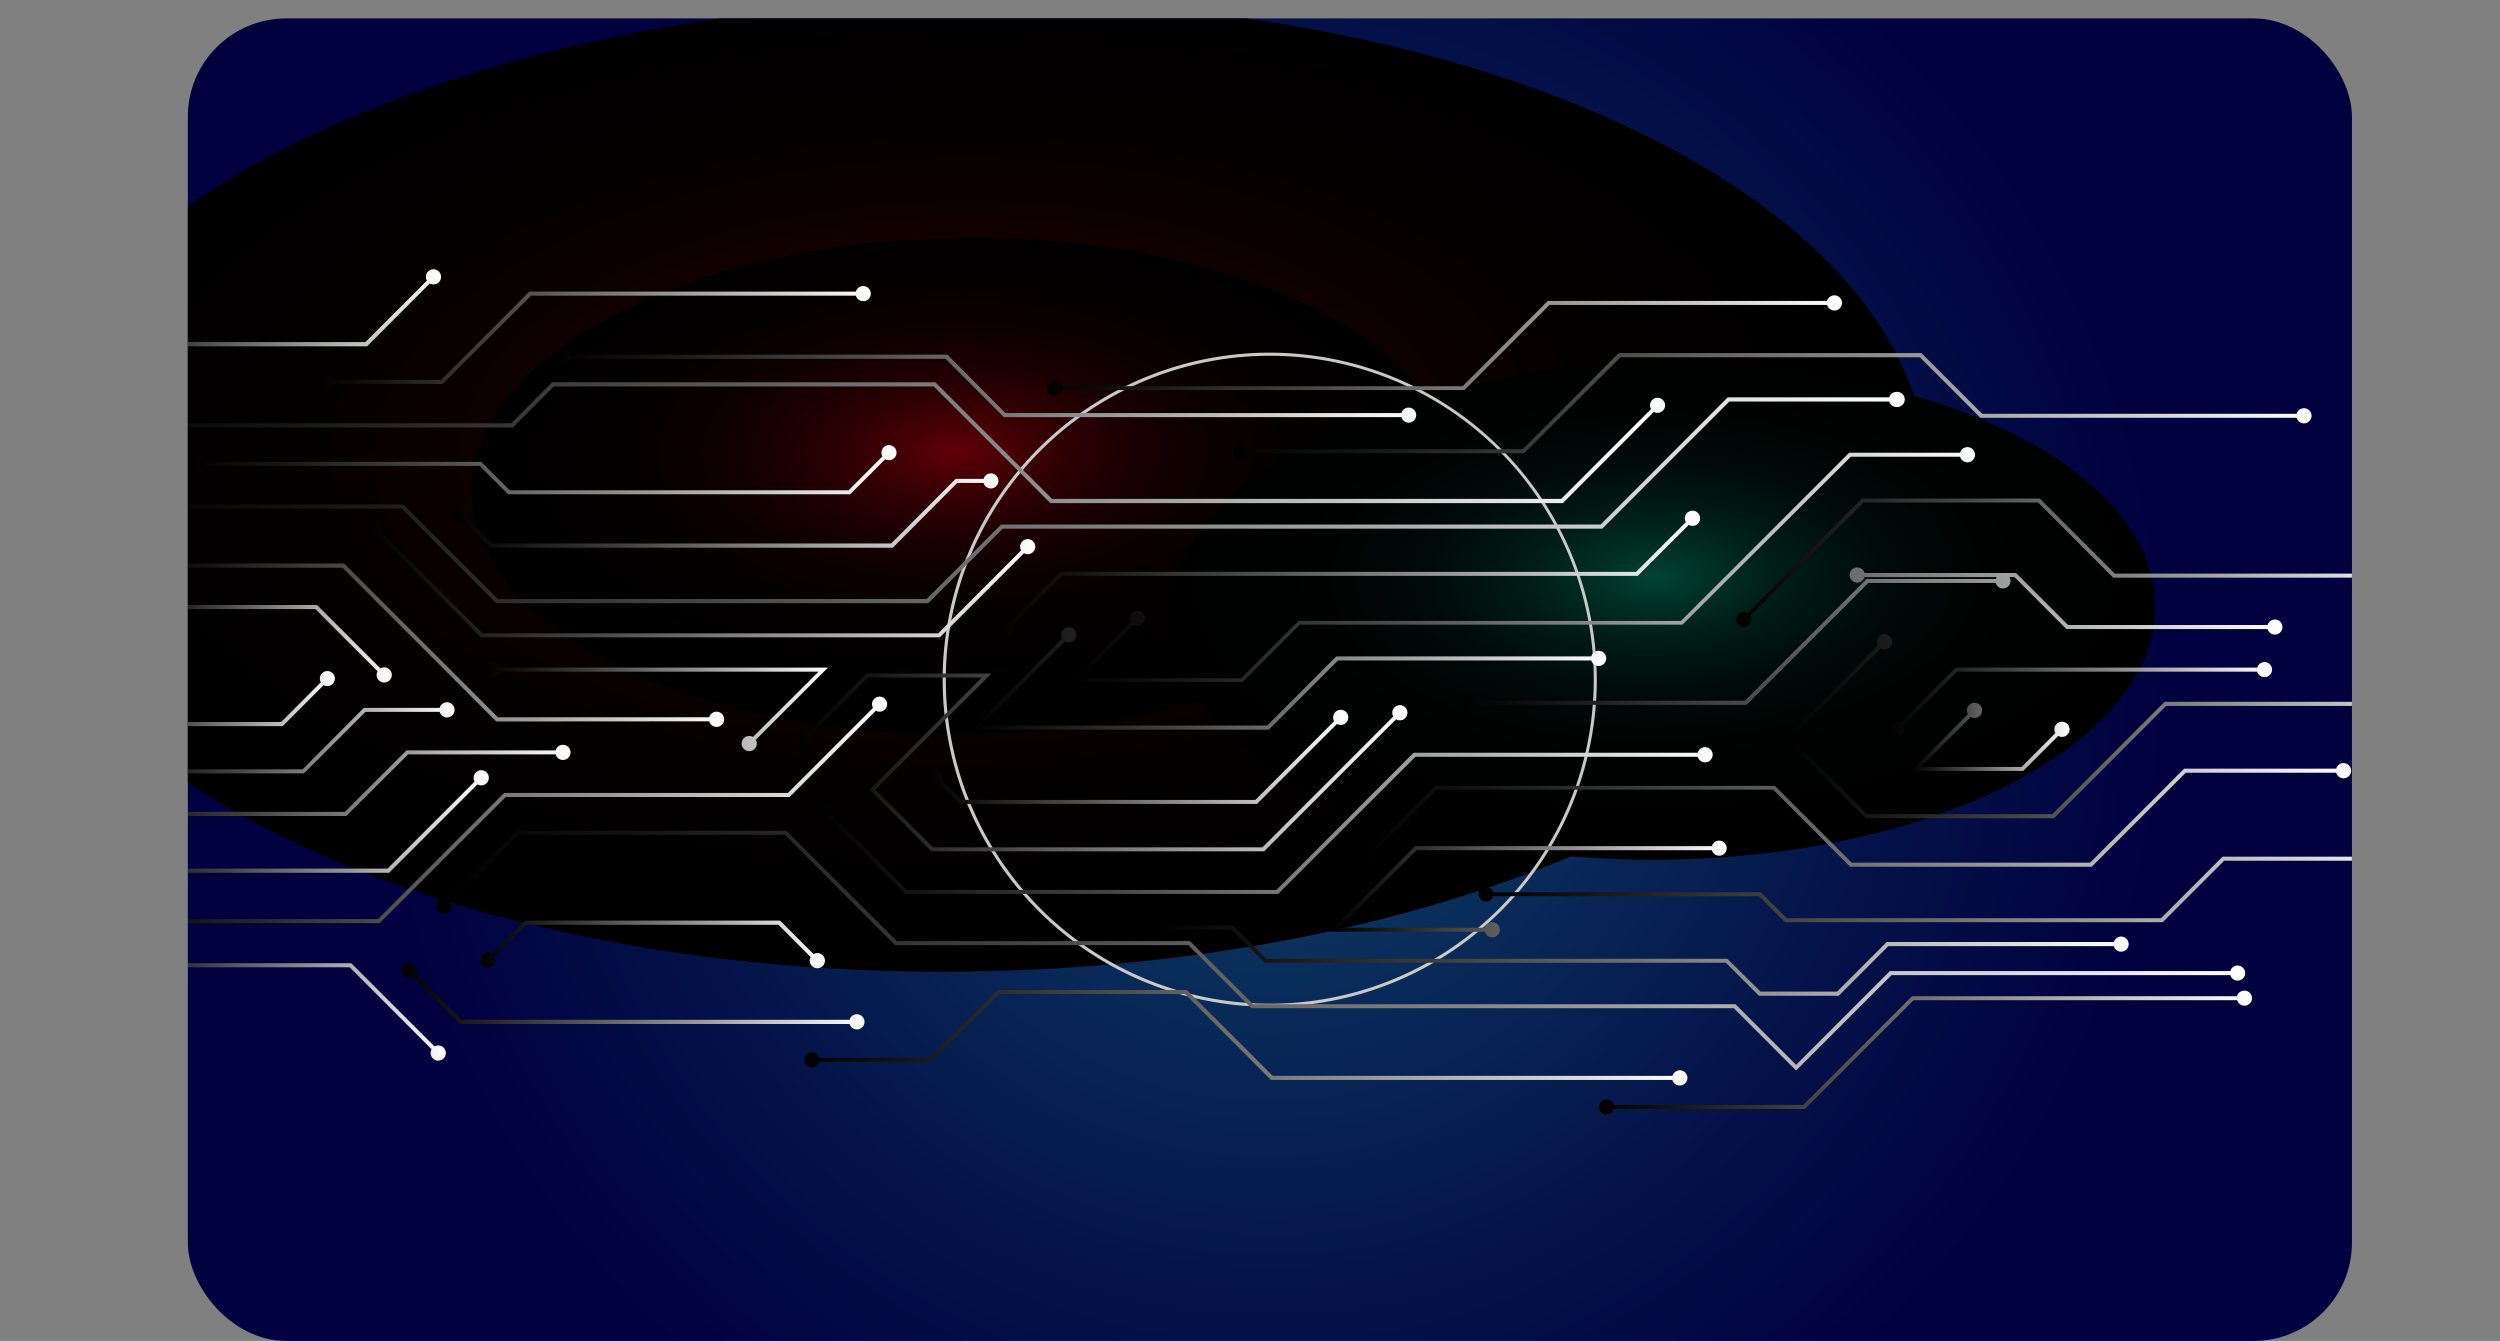 <svg xmlns="http://www.w3.org/2000/svg" xmlns:xlink="http://www.w3.org/1999/xlink" viewBox="0 0 457.46 245.37"><rect x="0" y="0" width="457.46" height="245.37" fill="#808080" stroke="none"/><defs><style>.cls-1{fill:url(#radial-gradient);}.cls-2{fill:none;}.cls-3{isolation:isolate;}.cls-4{clip-path:url(#clip-path);}.cls-5{fill:url(#radial-gradient-2);}.cls-6{mix-blend-mode:screen;fill:url(#radial-gradient-3);}.cls-11,.cls-7,.cls-8,.cls-9{mix-blend-mode:color-dodge;}.cls-7{fill:url(#radial-gradient-4);}.cls-8{fill:url(#radial-gradient-5);}.cls-9{fill:#c9c9c9;}.cls-10{mask:url(#mask);}.cls-12{fill:url(#linear-gradient);}.cls-13{fill:url(#linear-gradient-2);}.cls-14{fill:url(#linear-gradient-3);}.cls-15{fill:url(#linear-gradient-4);}.cls-16{fill:url(#linear-gradient-5);}.cls-17{fill:url(#linear-gradient-6);}.cls-18{fill:url(#linear-gradient-7);}.cls-19{fill:url(#linear-gradient-8);}.cls-20{fill:url(#linear-gradient-9);}.cls-21{fill:url(#linear-gradient-10);}.cls-22{fill:url(#linear-gradient-11);}.cls-23{fill:url(#linear-gradient-12);}.cls-24{fill:url(#linear-gradient-13);}.cls-25{fill:url(#linear-gradient-14);}.cls-26{fill:url(#linear-gradient-15);}.cls-27{fill:url(#linear-gradient-16);}.cls-28{fill:url(#linear-gradient-17);}.cls-29{fill:url(#linear-gradient-18);}.cls-30{fill:url(#linear-gradient-19);}.cls-31{fill:url(#linear-gradient-20);}.cls-32{fill:url(#linear-gradient-21);}.cls-33{fill:url(#linear-gradient-22);}.cls-34{fill:url(#linear-gradient-23);}.cls-35{fill:url(#linear-gradient-24);}.cls-36{fill:url(#linear-gradient-25);}.cls-37{fill:url(#linear-gradient-26);}.cls-38{fill:url(#linear-gradient-27);}.cls-39{fill:url(#linear-gradient-28);}.cls-40{fill:url(#linear-gradient-29);}.cls-41{fill:url(#linear-gradient-30);}.cls-42{fill:url(#linear-gradient-31);}.cls-43{fill:url(#linear-gradient-32);}.cls-44{fill:url(#linear-gradient-33);}.cls-45{fill:url(#linear-gradient-34);}.cls-46{fill:url(#linear-gradient-35);}.cls-47{fill:url(#linear-gradient-36);}.cls-48{fill:url(#linear-gradient-37);}.cls-49{fill:url(#linear-gradient-38);}.cls-50{fill:url(#linear-gradient-39);}</style><radialGradient id="radial-gradient" cx="199.64" cy="130.09" r="119.22" gradientUnits="userSpaceOnUse"><stop offset="0.35"/><stop offset="0.42" stop-color="#141414"/><stop offset="0.56" stop-color="#464646"/><stop offset="0.76" stop-color="#989898"/><stop offset="1" stop-color="#fff"/></radialGradient><clipPath id="clip-path" transform="translate(33.37 2.37)"><rect id="Rectangle_339-2" data-name="Rectangle 339-2" class="cls-2" x="1" y="1" width="396" height="242" rx="18"/></clipPath><radialGradient id="radial-gradient-2" cx="232.37" cy="124.37" r="164.08" gradientUnits="userSpaceOnUse"><stop offset="0.11" stop-color="#0d3e64"/><stop offset="0.21" stop-color="#0b365f"/><stop offset="0.73" stop-color="#041048"/><stop offset="1" stop-color="#01013f"/></radialGradient><radialGradient id="radial-gradient-3" cx="-1032.91" cy="965.85" r="30.5" gradientTransform="matrix(5.78, -0.08, 0.04, 2.91, 6073.1, -2813.15)" gradientUnits="userSpaceOnUse"><stop offset="0" stop-color="#610007"/><stop offset="0.09" stop-color="#4a0005"/><stop offset="0.22" stop-color="#2f0003"/><stop offset="0.36" stop-color="#1a0002"/><stop offset="0.52" stop-color="#0b0001"/><stop offset="0.71" stop-color="#030000"/><stop offset="1"/></radialGradient><radialGradient id="radial-gradient-4" cx="-1032.91" cy="965.85" r="15.58" xlink:href="#radial-gradient-3"/><radialGradient id="radial-gradient-5" cx="-1010.83" cy="974.39" r="15.58" gradientTransform="matrix(5.78, -0.08, 0.04, 2.91, 6073.1, -2813.15)" gradientUnits="userSpaceOnUse"><stop offset="0" stop-color="#004434"/><stop offset="0.12" stop-color="#002f24"/><stop offset="0.28" stop-color="#001a14"/><stop offset="0.46" stop-color="#000b09"/><stop offset="0.67" stop-color="#000302"/><stop offset="1"/></radialGradient><mask id="mask" x="-13.28" y="47.83" width="473.17" height="168.03" maskUnits="userSpaceOnUse"><g transform="translate(33.37 2.37)"><rect class="cls-1" x="-46.65" y="45.46" width="473.17" height="168.03"/></g></mask><linearGradient id="linear-gradient" x1="-20.59" y1="54.44" x2="47.32" y2="54.44" gradientUnits="userSpaceOnUse"><stop offset="0"/><stop offset="0.11" stop-color="#141414"/><stop offset="0.33" stop-color="#464646"/><stop offset="0.64" stop-color="#989898"/><stop offset="1" stop-color="#fff"/></linearGradient><linearGradient id="linear-gradient-2" x1="24.99" y1="59.43" x2="125.96" y2="59.43" xlink:href="#linear-gradient"/><linearGradient id="linear-gradient-3" x1="68.26" y1="68.23" x2="225.77" y2="68.23" xlink:href="#linear-gradient"/><linearGradient id="linear-gradient-4" x1="158.27" y1="60.88" x2="303.66" y2="60.88" xlink:href="#linear-gradient"/><linearGradient id="linear-gradient-5" x1="192.31" y1="71.91" x2="389.62" y2="71.91" xlink:href="#linear-gradient"/><linearGradient id="linear-gradient-6" x1="-15.97" y1="182.27" x2="48.19" y2="182.27" xlink:href="#linear-gradient"/><linearGradient id="linear-gradient-7" x1="40.16" y1="179.93" x2="124.8" y2="179.93" xlink:href="#linear-gradient"/><linearGradient id="linear-gradient-8" x1="113.84" y1="187.52" x2="275.39" y2="187.52" xlink:href="#linear-gradient"/><linearGradient id="linear-gradient-9" x1="259.23" y1="190.26" x2="378.66" y2="190.26" xlink:href="#linear-gradient"/><linearGradient id="linear-gradient-10" x1="-14.82" y1="146.32" x2="128.96" y2="146.32" xlink:href="#linear-gradient"/><linearGradient id="linear-gradient-11" x1="46.51" y1="171.58" x2="377.51" y2="171.58" xlink:href="#linear-gradient"/><linearGradient id="linear-gradient-12" x1="54.59" y1="170.44" x2="117.56" y2="170.44" xlink:href="#linear-gradient"/><linearGradient id="linear-gradient-13" x1="-15.83" y1="78.62" x2="271.32" y2="78.62" xlink:href="#linear-gradient"/><linearGradient id="linear-gradient-14" x1="49.61" y1="91.04" x2="149.32" y2="91.04" xlink:href="#linear-gradient"/><linearGradient id="linear-gradient-15" x1="1.77" y1="83.58" x2="130.69" y2="83.58" xlink:href="#linear-gradient"/><linearGradient id="linear-gradient-16" x1="33.81" y1="103.59" x2="156.11" y2="103.59" xlink:href="#linear-gradient"/><linearGradient id="linear-gradient-17" x1="-11.65" y1="88.66" x2="315.05" y2="88.66" xlink:href="#linear-gradient"/><linearGradient id="linear-gradient-18" x1="116.03" y1="147.78" x2="280" y2="147.78" xlink:href="#linear-gradient"/><linearGradient id="linear-gradient-19" x1="55.42" y1="126.92" x2="118.19" y2="126.92" xlink:href="#linear-gradient"/><linearGradient id="linear-gradient-20" x1="112.57" y1="137.14" x2="224.15" y2="137.14" xlink:href="#linear-gradient"/><linearGradient id="linear-gradient-21" x1="-7.32" y1="115.18" x2="99.13" y2="115.18" xlink:href="#linear-gradient"/><linearGradient id="linear-gradient-22" x1="-14.68" y1="148.45" x2="56.04" y2="148.45" xlink:href="#linear-gradient"/><linearGradient id="linear-gradient-23" x1="149.35" y1="102.58" x2="277.7" y2="102.58" xlink:href="#linear-gradient"/><linearGradient id="linear-gradient-24" x1="144.32" y1="121.76" x2="260.53" y2="121.76" xlink:href="#linear-gradient"/><linearGradient id="linear-gradient-25" x1="136.37" y1="136.15" x2="213.33" y2="136.15" xlink:href="#linear-gradient"/><linearGradient id="linear-gradient-26" x1="162.5" y1="100.96" x2="328.03" y2="100.96" xlink:href="#linear-gradient"/><linearGradient id="linear-gradient-27" x1="177.45" y1="172.88" x2="356.16" y2="172.88" xlink:href="#linear-gradient"/><linearGradient id="linear-gradient-28" x1="-7.97" y1="114.91" x2="38.3" y2="114.91" xlink:href="#linear-gradient"/><linearGradient id="linear-gradient-29" x1="-15.54" y1="140.93" x2="71" y2="140.93" xlink:href="#linear-gradient"/><linearGradient id="linear-gradient-30" x1="-15.11" y1="125.95" x2="27.92" y2="125.95" xlink:href="#linear-gradient"/><linearGradient id="linear-gradient-31" x1="-9.92" y1="133.14" x2="49.8" y2="133.14" xlink:href="#linear-gradient"/><linearGradient id="linear-gradient-32" x1="209.88" y1="160.29" x2="282.6" y2="160.29" xlink:href="#linear-gradient"/><linearGradient id="linear-gradient-33" x1="215.55" y1="146.75" x2="396.83" y2="146.75" xlink:href="#linear-gradient"/><linearGradient id="linear-gradient-34" x1="284.35" y1="100.6" x2="410.68" y2="100.6" xlink:href="#linear-gradient"/><linearGradient id="linear-gradient-35" x1="237.16" y1="159.89" x2="413.27" y2="159.89" xlink:href="#linear-gradient"/><linearGradient id="linear-gradient-36" x1="234.13" y1="114.54" x2="384.28" y2="114.54" xlink:href="#linear-gradient"/><linearGradient id="linear-gradient-37" x1="293.33" y1="130.53" x2="424.09" y2="130.53" xlink:href="#linear-gradient"/><linearGradient id="linear-gradient-38" x1="312.26" y1="125.62" x2="382.34" y2="125.62" xlink:href="#linear-gradient"/><linearGradient id="linear-gradient-39" x1="316.32" y1="132.47" x2="345.31" y2="132.47" xlink:href="#linear-gradient"/></defs><g class="cls-3"><g id="Layer_1" data-name="Layer 1"><g class="cls-4"><rect id="Rectangle_339-2-2" data-name="Rectangle 339-2" class="cls-5" x="34.37" y="3.37" width="396" height="242" rx="18"/><path class="cls-6" d="M319.22,84c.71,49.06-77.64,90-175,91.4S-32.66,138.13-33.37,89.07s77.65-90,175-91.4S318.51,34.89,319.22,84Z" transform="translate(33.37 2.37)"/><path class="cls-7" d="M233,85.21c.36,25.06-39.66,46-89.39,46.68s-90.35-19-90.71-44.07,39.66-46,89.39-46.69S232.61,60.15,233,85.21Z" transform="translate(33.37 2.37)"/><path class="cls-8" d="M361,108.26c.37,25.06-39.66,46-89.39,46.68s-90.34-19-90.7-44.07,39.66-46,89.39-46.68S360.61,83.2,361,108.26Z" transform="translate(33.37 2.37)"/><path class="cls-9" d="M199,62.73A59.28,59.28,0,1,1,139.7,122,59.28,59.28,0,0,1,199,62.73m0-.57A59.85,59.85,0,1,0,258.82,122,59.92,59.92,0,0,0,199,62.16Z" transform="translate(33.37 2.37)"/><g class="cls-10"><g class="cls-11"><path class="cls-12" d="M33.8,61,45.26,49.5a1.39,1.39,0,1,0-.52-.52L33.49,60.22H-17.88a1.38,1.38,0,0,0-1.32-1,1.39,1.39,0,0,0-1.39,1.39A1.38,1.38,0,0,0-19.2,62a1.37,1.37,0,0,0,1.32-1Z" transform="translate(33.37 2.37)"/><path class="cls-13" d="M26.38,66.13a1.39,1.39,0,1,0,1.32,1.75H47.64L63.8,51.73h59.44a1.39,1.39,0,1,0,0-.74H63.49L47.34,67.14H27.7A1.37,1.37,0,0,0,26.38,66.13Z" transform="translate(33.37 2.37)"/><path class="cls-14" d="M69.65,61.51a1.39,1.39,0,1,0,0,2.77,1.37,1.37,0,0,0,1.32-1h68.68l10.68,10.68h72.73a1.38,1.38,0,1,0,0-.74H150.63L140,62.53H71A1.37,1.37,0,0,0,69.65,61.51Z" transform="translate(33.37 2.37)"/><path class="cls-15" d="M159.65,70.05A1.37,1.37,0,0,0,161,69h73.6l15.57-15.57h50.79a1.39,1.39,0,1,0,0-.74H249.85L234.27,68.3H161a1.38,1.38,0,1,0-1.33,1.75Z" transform="translate(33.37 2.37)"/><path class="cls-16" d="M245.23,79.84H195a1.39,1.39,0,1,0,0,.73h50.52L263.14,63h54.79L329,74.08h57.88a1.39,1.39,0,1,0,0-.73H329.34L318.23,62.24h-55.4Z" transform="translate(33.37 2.37)"/><path class="cls-17" d="M46.12,189.09,30.91,173.88H-13.26a1.37,1.37,0,0,0-1.33-1A1.38,1.38,0,0,0-16,174.25a1.38,1.38,0,0,0,1.38,1.38,1.38,1.38,0,0,0,1.33-1H30.61l15,15a1.39,1.39,0,1,0,.52-.52Z" transform="translate(33.37 2.37)"/><path class="cls-18" d="M123.42,186a1.39,1.39,0,1,0-1.33-1.76h-71l-8.36-8.35a1.38,1.38,0,1,0-2.18.3,1.41,1.41,0,0,0,1.66.22L50.8,185h71.29A1.39,1.39,0,0,0,123.42,186Z" transform="translate(33.37 2.37)"/><path class="cls-19" d="M274,196.26a1.39,1.39,0,1,0-1.33-1.76H199.53L183.8,178.78H149.17l-12.4,12.41H116.55a1.39,1.39,0,1,0,0,.73h20.52l12.41-12.4h34l15.72,15.72h73.45A1.39,1.39,0,0,0,274,196.26Z" transform="translate(33.37 2.37)"/><path class="cls-20" d="M377.28,178.92a1.37,1.37,0,0,0-1.33,1H316.49l-19.91,19.9H261.94a1.38,1.38,0,1,0,0,.74h34.94l19.91-19.91H376a1.38,1.38,0,1,0,1.33-1.75Z" transform="translate(33.37 2.37)"/><path class="cls-21" d="M-13.43,167.55a1.37,1.37,0,0,0,1.32-1H36.1l23.08-23.08h51.93l15.79-15.79a1.38,1.38,0,1,0-.3-2.17,1.38,1.38,0,0,0-.23,1.65L110.8,142.72H58.88L35.8,165.8H-12.11a1.37,1.37,0,0,0-1.32-1,1.38,1.38,0,0,0-1.39,1.38A1.38,1.38,0,0,0-13.43,167.55Z" transform="translate(33.37 2.37)"/><path class="cls-22" d="M184.08,170.58l11.54,11.54h88.27l11.4,11.4,17.46-17.46h62a1.38,1.38,0,1,0,0-.74H312.45l-17.16,17.16-11.1-11.1H195.92l-11.54-11.54H130.72l-20.19-20.19H61.19L48.57,162.26a1.39,1.39,0,1,0,.52.52l12.4-12.4h48.74l20.19,20.2Z" transform="translate(33.37 2.37)"/><path class="cls-23" d="M115.2,174.39a1.39,1.39,0,1,0,.3-2.18l-6.12-6.12H62.63l-6,6a1.39,1.39,0,1,0,.52.52l5.76-5.76h46.14l5.91,5.9A1.38,1.38,0,0,0,115.2,174.39Z" transform="translate(33.37 2.37)"/><path class="cls-24" d="M159.14,88.92,137.79,67.58H67.68l-7.5,7.5h-73.3a1.37,1.37,0,0,0-1.32-1,1.38,1.38,0,0,0-1.39,1.38,1.39,1.39,0,0,0,1.39,1.39,1.37,1.37,0,0,0,1.32-1h73.6l7.5-7.5h69.51l21.34,21.35H252.6L269.26,73a1.38,1.38,0,1,0-.3-2.18,1.38,1.38,0,0,0-.22,1.66L252.3,88.92Z" transform="translate(33.37 2.37)"/><path class="cls-25" d="M52,91a1.39,1.39,0,1,0-.3,2.18l4.68,4.68H130L141.79,86h4.82a1.38,1.38,0,1,0,0-.74h-5.12L129.7,97.07h-73l-4.47-4.46A1.38,1.38,0,0,0,52,91Z" transform="translate(33.37 2.37)"/><path class="cls-26" d="M59.9,87.34l-5.19-5.19H4.48a1.39,1.39,0,1,0,0,.73H54.4l5.2,5.19h62.61l6.41-6.41a1.38,1.38,0,1,0-.52-.52l-6.19,6.2Z" transform="translate(33.37 2.37)"/><path class="cls-27" d="M36.18,93.33a1.39,1.39,0,1,0-.3,2.18l18.74,18.74h84l15.39-15.39a1.38,1.38,0,1,0-.3-2.17,1.38,1.38,0,0,0-.23,1.65l-15.17,15.18H54.93L36.4,95A1.38,1.38,0,0,0,36.18,93.33Z" transform="translate(33.37 2.37)"/><path class="cls-28" d="M313.66,69.34a1.37,1.37,0,0,0-1.32,1H282.77L259.51,93.61H149.82l-13.63,13.63H57.74L40.43,89.93H-8.93a1.39,1.39,0,0,0-1.33-1,1.38,1.38,0,0,0-1.39,1.38,1.39,1.39,0,0,0,1.39,1.39,1.39,1.39,0,0,0,1.33-1H40.12L57.43,108h79.06l13.63-13.63h109.7l23.25-23.26h29.27a1.37,1.37,0,0,0,1.32,1,1.39,1.39,0,1,0,0-2.77Z" transform="translate(33.37 2.37)"/><path class="cls-29" d="M118.39,144.82a1.38,1.38,0,1,0-.3,2.18l14.2,14.2h68.24l25.1-25.09h51.66a1.39,1.39,0,1,0,0-.74h-52l-25.1,25.1H132.6l-14-14A1.38,1.38,0,0,0,118.39,144.82Z" transform="translate(33.37 2.37)"/><path class="cls-30" d="M58.14,119.79a1.38,1.38,0,1,0,0,.74h58.27l-12,11.95a1.39,1.39,0,1,0,.52.52l13.21-13.21Z" transform="translate(33.37 2.37)"/><path class="cls-31" d="M146.27,121.61l-20.51,20.51,11.29,11.29h60.89l24.15-24.15a1.39,1.39,0,1,0-.52-.52l-23.94,23.94H137.36L126.8,142.12l21.25-21.25h-22.9L114.63,131.4a1.38,1.38,0,1,0,.52.52l10.31-10.31Z" transform="translate(33.37 2.37)"/><path class="cls-32" d="M96.41,129.62a1.39,1.39,0,1,0,0-.74H57.74L29.61,100.75H-4.61a1.38,1.38,0,0,0-1.33-1,1.38,1.38,0,0,0-1.38,1.38,1.38,1.38,0,0,0,1.38,1.39,1.39,1.39,0,0,0,1.33-1H29.31l28.12,28.13Z" transform="translate(33.37 2.37)"/><path class="cls-33" d="M-12,156.57a1.39,1.39,0,0,0-1.33-1,1.38,1.38,0,0,0-1.39,1.38,1.39,1.39,0,0,0,1.39,1.39,1.4,1.4,0,0,0,1.33-1H37.83L54,141.16a1.39,1.39,0,1,0-.52-.52L37.53,156.57Z" transform="translate(33.37 2.37)"/><path class="cls-34" d="M160.64,102.27l-9.23,9.22a1.39,1.39,0,1,0,.52.52l9-9H266.31l9.33-9.33a1.39,1.39,0,1,0-.52-.52L266,102.27Z" transform="translate(33.37 2.37)"/><path class="cls-35" d="M259.14,119.49a1.39,1.39,0,1,0-1.33-1.75H211.15L198.5,130.39H146.1L161.51,115a1.39,1.39,0,1,0-.52-.52l-16.67,16.67H198.8l12.66-12.66h46.35A1.39,1.39,0,0,0,259.14,119.49Z" transform="translate(33.37 2.37)"/><path class="cls-36" d="M142.55,144l-3.6-3.6a1.37,1.37,0,0,0-.22-1.65,1.38,1.38,0,1,0-.3,2.18l3.82,3.81h54.39l14.63-14.63a1.39,1.39,0,1,0-.52-.52L196.33,144Z" transform="translate(33.37 2.37)"/><path class="cls-37" d="M305.3,81.21h20a1.39,1.39,0,1,0,0-.74H305l-30.78,30.78h-70l-10.49,10.49H164.27l9.79-9.79a1.38,1.38,0,1,0-.52-.52l-11,11H194l10.5-10.5h70Z" transform="translate(33.37 2.37)"/><path class="cls-38" d="M354.77,169a1.39,1.39,0,0,0-1.33,1H311.87l-9.09,9.08h-14l-6.06-6H198.37L192.31,167H180.16a1.39,1.39,0,1,0,0,.73H192l6.06,6.06h84.37l6.06,6.06h14.59l9.08-9.09h41.27a1.38,1.38,0,1,0,1.33-1.75Z" transform="translate(33.37 2.37)"/><path class="cls-39" d="M35.94,122.11a1.39,1.39,0,1,0,.3-2.18l-11.6-11.6H-5.26a1.37,1.37,0,0,0-1.33-1A1.38,1.38,0,0,0-8,108.69a1.38,1.38,0,0,0,1.38,1.39,1.37,1.37,0,0,0,1.33-1H24.33l11.39,11.39A1.38,1.38,0,0,0,35.94,122.11Z" transform="translate(33.37 2.37)"/><path class="cls-40" d="M-14.16,147.94a1.37,1.37,0,0,0,1.33-1H30L41.3,135.67h27a1.39,1.39,0,1,0,0-.73H41L29.74,146.19H-12.83a1.37,1.37,0,0,0-1.33-1,1.38,1.38,0,0,0-1.38,1.39A1.38,1.38,0,0,0-14.16,147.94Z" transform="translate(33.37 2.37)"/><path class="cls-41" d="M-13.72,128.73a1.38,1.38,0,0,0-1.39,1.38,1.39,1.39,0,0,0,1.39,1.39,1.37,1.37,0,0,0,1.32-1H18.36L25.85,123a1.38,1.38,0,1,0-.29-2.18,1.4,1.4,0,0,0-.23,1.66l-7.27,7.27H-12.4A1.37,1.37,0,0,0-13.72,128.73Z" transform="translate(33.37 2.37)"/><path class="cls-42" d="M-8.53,140.15a1.39,1.39,0,0,0,1.33-1H22.26l11.25-11.26H47.08a1.39,1.39,0,1,0,0-.73H33.2L22,138.4H-7.2a1.39,1.39,0,0,0-1.33-1,1.39,1.39,0,0,0-1.39,1.39A1.38,1.38,0,0,0-8.53,140.15Z" transform="translate(33.37 2.37)"/><path class="cls-43" d="M279.88,153.2a1.38,1.38,0,1,0,0-.74H225.54l-15.66,15.67h28.46a1.39,1.39,0,1,0,0-.74H211.66l14.19-14.19Z" transform="translate(33.37 2.37)"/><path class="cls-44" d="M305.16,156.23h44.23l17.2-17.2h27.53a1.39,1.39,0,1,0,0-.74H366.28l-17.2,17.2H305.47L291.4,141.43H229.22L217.62,153a1.39,1.39,0,1,0,.52.52l11.38-11.39H291.1Z" transform="translate(33.37 2.37)"/><path class="cls-45" d="M353.6,102.59,339.87,88.85H307.32l-20.9,20.91a1.39,1.39,0,1,0,.52.52l20.69-20.69h31.93l13.74,13.74H408a1.38,1.38,0,1,0,0-.74Z" transform="translate(33.37 2.37)"/><path class="cls-46" d="M411.89,153.39a1.37,1.37,0,0,0-1.33,1H373.31l-11.25,11.25H293.57l-4.76-4.76H239.87a1.36,1.36,0,1,0,0,.74H288.5l4.76,4.76h69.11l11.25-11.25h36.94a1.38,1.38,0,1,0,1.33-1.76Z" transform="translate(33.37 2.37)"/><path class="cls-47" d="M384.28,112.37a1.38,1.38,0,0,0-2.71-.37H345.06l-9.52-9.52H307.81a1.39,1.39,0,1,0,0,.74H332a1.09,1.09,0,0,0-.15.35H308.19l-22.28,22.28H236.85a1.4,1.4,0,0,0-1.33-1,1.39,1.39,0,1,0,1.33,1.76h49.36L308.5,104.3h23.31a1.38,1.38,0,0,0,2.71-.37,1.43,1.43,0,0,0-.2-.71h.91l9.52,9.52h36.82a1.38,1.38,0,0,0,2.71-.37Z" transform="translate(33.37 2.37)"/><path class="cls-48" d="M422.71,125.05a1.37,1.37,0,0,0-1.33,1H362.71l-20.55,20.55H308.28l-13.91-13.91,16.42-16.43a1.39,1.39,0,1,0-.52-.52l-16.94,17L308,147.36h34.49L363,126.8h58.36a1.38,1.38,0,1,0,1.33-1.75Z" transform="translate(33.37 2.37)"/><path class="cls-49" d="M381,121.54a1.38,1.38,0,1,0-1.33-1.75h-55.2l-10.09,10.09a1.39,1.39,0,1,0,.52.52l9.87-9.87h54.9A1.39,1.39,0,0,0,381,121.54Z" transform="translate(33.37 2.37)"/><path class="cls-50" d="M336.84,138.7l6.41-6.41a1.39,1.39,0,1,0-.52-.52l-6.2,6.2H318.1l9.14-9.14a1.39,1.39,0,1,0-.52-.52l-10.4,10.39Z" transform="translate(33.37 2.37)"/></g></g></g></g></g></svg>